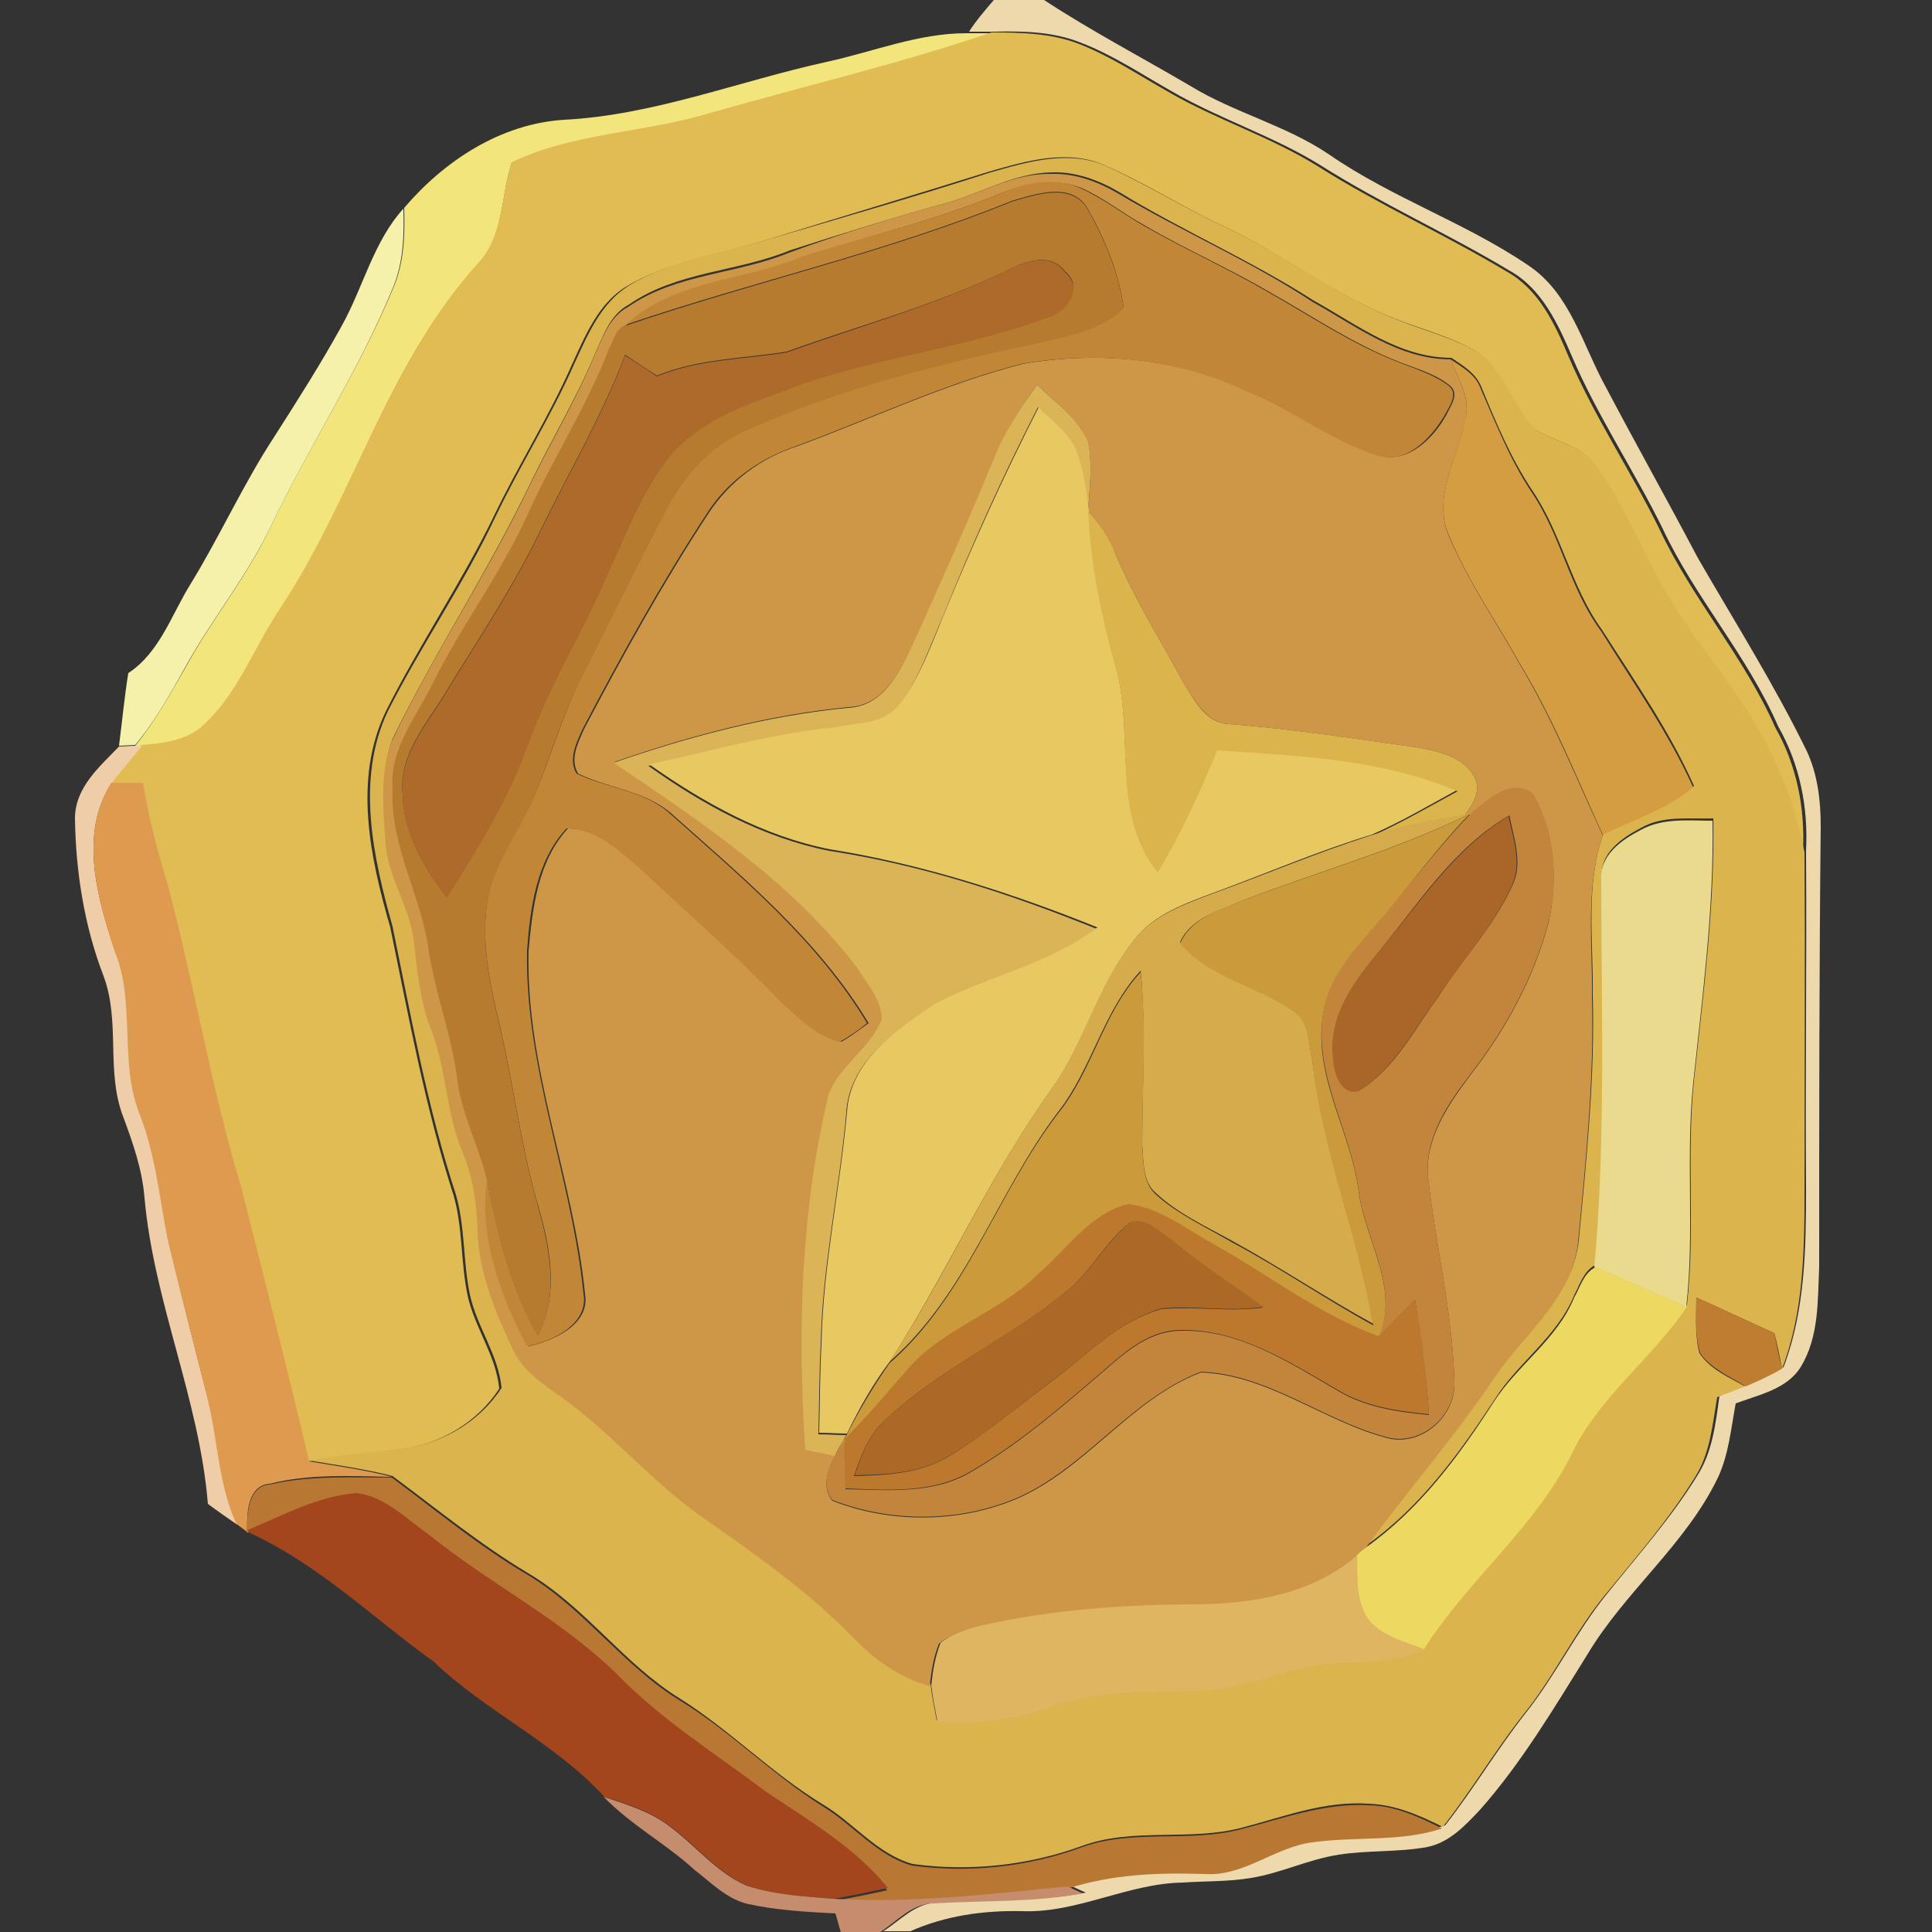 <?xml version="1.0" encoding="utf-8"?>
<!-- Generator: Adobe Illustrator 26.0.3, SVG Export Plug-In . SVG Version: 6.00 Build 0)  -->
<svg version="1.1" id="Layer_1" xmlns="http://www.w3.org/2000/svg" xmlns:xlink="http://www.w3.org/1999/xlink" x="0px" y="0px"
	 viewBox="0 0 250 250" style="enable-background:new 0 0 250 250;" xml:space="preserve">
<rect x="0" y="0" width="250" height="250" fill="#333333" stroke="none"/>
<style type="text/css">
	.st0{fill:#EDD9AB;}
	.st1{fill:#F2E57C;}
	.st2{fill:#E1BC53;}
	.st3{fill:#DCB44D;}
	.st4{fill:#CE9747;}
	.st5{fill:#C28736;}
	.st6{fill:#B77B30;}
	.st7{fill:#F5F1AB;}
	.st8{fill:#AD6A2A;}
	.st9{fill:#D59D42;}
	.st10{fill:#DBB457;}
	.st11{fill:#E8C860;}
	.st12{fill:#DBB44C;}
	.st13{fill:#EFCDA9;}
	.st14{fill:#DE9A4E;}
	.st15{fill:#C2853B;}
	.st16{fill:#D5AB4B;}
	.st17{fill:#CB9A3A;}
	.st18{fill:#AA6628;}
	.st19{fill:#E9DA8D;}
	.st20{fill:#BC792E;}
	.st21{fill:#AB6827;}
	.st22{fill:#EDD861;}
	.st23{fill:#BF7D32;}
	.st24{fill:#B97734;}
	.st25{fill:#A3461E;}
	.st26{fill:#DFB562;}
	.st27{fill:#C68C6E;}
</style>
<g id="_x23_edd9abff">
	<path class="st0" d="M128.6,0h6.5c6.1,4,12.6,7.4,18.9,11.1c5.7,3.5,12.4,5.1,18,8.9c8.1,5.6,17.6,8.8,25.7,14.3
		c5.5,3.6,7.1,10.4,10.1,15.8c3.9,7.4,8,14.7,11.9,22.1c4.8,8.3,9.9,16.4,14.1,25c1.4,3,1.8,6.4,1.8,9.7c-0.2,19-0.2,38-0.2,57
		c-0.2,4.4,0,9.1-2.4,13c-1.8,2.9-5.5,3.6-8.4,4.7c-0.6,3.2-0.9,6.6-2.3,9.6c-4.2,8.7-12,14.7-16.9,22.9c-4.3,6.9-8.5,14-13.9,20.1
		c-1.9,2-3.9,4.2-6.8,4.8c-3.8,0.7-7.7,0.4-11.5,1c-3.9,0.6-7.5,2.4-11.3,3c-2.9,0.5-5.9,0.4-8.8,0.6c-7.2,0.1-13.7,4-20.9,3.7
		c-5-0.1-9.9,0.6-14.4,2.6h-3.5c2.2-1.4,4.1-3.6,6.9-3.7c6.4-0.4,12.9-0.1,19.3-1.3c-0.5-0.2-1.5-0.7-2-0.9c5.8-1.9,11.9-2,17.9-1.9
		c5,0.4,8.9-3.5,13.8-4.1c5.6-0.8,11.4,0,16.8-1.8c3.7-4.7,6.7-9.8,10.4-14.5c3.9-4.9,6.6-10.6,10.5-15.4c4-5,8.3-9.8,11.7-15.3
		c2-3.1,2.4-6.8,2.9-10.4c1.2-0.5,2.4-0.9,3.6-1.4c1.6-0.7,3.2-1.5,4.7-2.3c2.8-7.4,2.9-15.4,2.9-23.1c-0.1-14.6,0.1-29.2,0-43.7
		c0.3-5.6-0.8-11.2-3.6-16.1c-4-9.2-10.8-16.7-15-25.7c-3.7-7.5-8.4-14.5-11.7-22.2c-1.8-4.2-3.9-8.8-8.1-11.1
		c-8-4.8-16.5-8.6-24.4-13.6c-6.1-3.8-13.1-6-19.3-9.6c-3.9-2.2-7.6-4.7-11.8-6.3c-3.5-1.4-7.4-1.5-11.1-1.4c-0.8,0-2.5,0-3.3,0
		C126.2,2.8,127.4,1.4,128.6,0z"/>
</g>
<g id="_x23_f2e57cff">
	<path class="st1" d="M107,8c6-1.3,11.8-3.7,18-3.7c0.8,0,2.5,0,3.3,0c-12,4.1-24.5,7-36.7,10.5c-8.4,2.5-17.5,2.5-25.4,6.3
		c-1.4,4.3-1,9.4-4.2,12.9C50.1,47,45.7,64.6,36.2,79.2c-3.3,5-5.4,11-10,15c-2.2,1.8-5.1,2.1-7.8,2.3l-0.9,0
		c2.6-3.2,4.6-6.8,6.6-10.3C27.5,80,32,74.6,35,68.2C40,57.7,46.5,47.9,51,37c1.3-3.2,1.4-6.7,1.3-10.1c5.2-6.1,12.5-10.9,20.7-11.4
		C84.6,14.9,95.6,10.5,107,8z"/>
</g>
<g id="_x23_e1bc53ff">
	<path class="st2" d="M128.3,4.2c3.8,0,7.6,0.1,11.1,1.4c4.2,1.6,7.9,4.1,11.8,6.3c6.2,3.6,13.2,5.8,19.3,9.6
		c7.9,5,16.4,8.8,24.4,13.6c4.2,2.3,6.3,6.8,8.1,11.1c3.3,7.7,8,14.7,11.7,22.2c4.2,9,11,16.6,15,25.7c2.8,4.9,3.9,10.5,3.6,16.1
		c-1.1-5.5-3-10.9-5.9-15.8c-3.8-6.7-9.1-12.4-12.8-19.3c-2.8-4.9-4.9-10.3-8.2-14.9c-1.8-2.6-5.1-3-7.7-4.6c-3.1-2.8-4-7.5-7.5-10
		c-3.1-1.9-6.6-2.8-10-4.1c-8.2-3-15-8.5-22.8-12.2c-5.2-2.4-10-5.5-15.2-7.8c-4.9-2.3-10.3-0.7-15.2,0.7c-9.6,3-19.3,5.9-29,8.9
		c-6,1.9-12.5,2.7-18,6c-3.6,2.2-5.3,6.4-7,10.1c-3,6.8-7,13.1-10.2,19.8c-4.2,8.6-9.6,16.5-13.9,25.1c-4.2,8.8-2,18.9,0.6,27.9
		c2.4,11.6,4.5,23.3,8.2,34.7c1.2,4.2,0.9,8.6,1.8,12.9c0.9,4.2,3.7,7.8,4.1,12.1c-2.8,4.3-7.6,7.2-12.7,7.8
		c-4,0.6-8.1,0.9-12.1,1.6c-2.8-11.9-5.8-23.7-8.8-35.5c-3.9-13-6.1-26.4-9.6-39.5c-1.3-4.2-2.4-8.5-3.1-12.8c-1.3,0-2.7,0-4.1,0
		c1.2-1.7,2.6-3.3,4-4.9c2.7-0.2,5.6-0.5,7.8-2.3c4.6-4,6.7-10,10-15C45.7,64.6,50.1,47,62,33.9c3.2-3.6,2.8-8.6,4.2-12.9
		c7.9-3.8,17-3.8,25.4-6.3C103.8,11.2,116.2,8.3,128.3,4.2z"/>
</g>
<g id="_x23_dcb44dff">
	<path class="st3" d="M128.2,22.3c4.9-1.4,10.3-3,15.2-0.7c5.2,2.4,10,5.4,15.2,7.8c7.8,3.7,14.7,9.2,22.8,12.2
		c3.3,1.3,6.9,2.2,10,4.1c3.5,2.5,4.4,7.2,7.5,10c2.5,1.5,5.9,2,7.7,4.6c3.3,4.6,5.4,9.9,8.2,14.9c3.6,6.8,9,12.5,12.8,19.3
		c2.9,4.9,4.8,10.2,5.9,15.8c0.1,14.6,0,29.2,0,43.7c0,7.8-0.1,15.8-2.9,23.1c-0.3-1.5-0.6-3.1-1-4.6c-3.4-1.5-6.7-3.1-10.1-4.6
		c0,2.4-0.2,4.9,0.4,7.2c1.4,2.1,3.8,3.1,5.9,4.3c-1.2,0.5-2.4,0.9-3.6,1.4c-0.6,3.5-0.9,7.3-2.9,10.4c-3.4,5.5-7.6,10.3-11.7,15.3
		c-3.9,4.8-6.6,10.6-10.5,15.4c-3.7,4.7-6.7,9.8-10.4,14.5c-3-1.5-6.2-2.9-9.6-3c-5.7-0.4-11,1.7-16.4,3.1
		c-6.8,1.8-14.1-0.1-20.8,2.4c-6.9,2.5-14.5,3.3-21.8,2.3c-4.6-1.3-7.6-5.3-11.6-7.7c-6.6-4-12-9.6-18.5-13.7
		c-7.3-4.5-12.2-11.8-19.6-16.2c-6.2-3.7-11.8-8.3-17.6-12.6c-3.5-0.9-7.1-1.4-10.7-2c4-0.7,8.1-1.1,12.1-1.6
		c5.1-0.6,9.9-3.5,12.7-7.8c-0.4-4.3-3.2-7.9-4.1-12.1c-0.9-4.3-0.6-8.7-1.8-12.9c-3.7-11.3-5.8-23-8.2-34.7
		c-2.5-8.9-4.8-19.1-0.6-27.9c4.3-8.5,9.8-16.4,13.9-25.1c3.2-6.7,7.2-13,10.2-19.8c1.7-3.7,3.4-7.8,7-10.1c5.5-3.4,12-4.1,18-6
		C108.9,28.2,118.6,25.4,128.2,22.3 M122.7,26.2c-6.9,1.9-13.7,4-20.5,6.2c-6.8,2.8-14.6,2.7-20.8,7c-2.5,1.3-3.4,4.2-4.5,6.6
		c-2.4,5.7-5.6,11-8.3,16.6c-5.4,11.3-12.3,21.7-17.8,33c-1.6,4.3-1.1,9-0.8,13.4c0.3,4.5,3.3,8.4,3.7,12.9
		c0.4,3.8,0.7,7.6,2.2,11.1c2,5.1,2,10.8,4.1,15.9c1.4,3.2,1.8,6.6,1.9,10c0.2,5.5,2.4,10.6,4.6,15.5c1,2.5,3.3,4,5.4,5.5
		c6.9,4.7,12.1,11.3,18.9,16c7,4.9,14.1,9.9,20,16c2.6,2.8,5.9,4.9,9.6,6c0.2,1.6,0.5,3.1,0.8,4.7c5,0.3,9.9-0.2,14.6-1.9
		c6.1-2.2,12.7-1.8,19.1-2.1c4.8-0.2,9.2-2,13.8-3c5.1-1.2,10.7,0,15.5-2.4c5.6-8.9,14.2-15.5,19-25c3.4-7.6,10.5-12.6,15.1-19.4
		c1.1-9.6-0.1-19.4,0.9-29c1.2-11.2,2.7-22.5,2.5-33.9c-3.1,0.1-6.5-0.4-9.3,1.2c-2.5,1.3-5.5,3.3-5.1,6.6c0,16.7,0.6,33.4-0.9,50
		c-1.5,0.8-2,2.6-2.7,3.9c-2.2,5.4-7.3,8.7-10.3,13.5c-4.6,7-9.6,13.9-16.5,18.8c5.3-7.4,11.4-14.2,16.5-21.8
		c3.8-5.7,10.1-10.3,10.9-17.6c1-10.6,2.1-21.2,1.8-31.8c0.1-7-1-14.2,1.4-20.9c3.9-1.9,8.2-3.3,11.7-6.1
		c-3.2-7.2-7.7-13.6-11.9-20.2c-4-5.5-5.2-12.4-9-18c-2.8-4.2-4.7-8.8-6.6-13.4c-0.7-1.8-2.4-2.8-3.9-3.8c-6.7,0-12.2-4.3-17.8-7.4
		c-8.1-5.2-16.9-9-25.1-14c-2.7-1.6-5.7-2.7-8.8-2.6C131.3,22.4,127.1,24.9,122.7,26.2z"/>
</g>
<g id="_x23_ce9747ff">
	<path class="st4" d="M122.7,26.2c4.4-1.3,8.6-3.8,13.3-3.7c3.1-0.1,6.1,1,8.8,2.6c8.2,4.9,17.1,8.7,25.1,14
		c5.6,3.1,11.1,7.4,17.8,7.4c1,2.6,2.8,5.2,1.8,8.1c-0.9,4.8-4.2,9.8-2,14.8c2.5,5.9,6.2,11.2,9.3,16.8c4.2,7,7.2,14.6,10.6,21.9
		c-2.3,6.8-1.3,14-1.4,20.9c0.3,10.6-0.8,21.2-1.8,31.8c-0.8,7.3-7.1,11.9-10.9,17.6c-5.1,7.6-11.1,14.4-16.5,21.8
		c-0.3,0.3-0.9,0.8-1.3,1.1c-5.6,5-13.3,6.3-20.6,6.4c-9.5,0-19.1,0.7-28.4,2.8c-1.8,0.5-3.6,1-5,2.2c-0.7,1.7-1,3.6-1.2,5.5
		c-3.7-1.1-6.9-3.2-9.6-6c-6-6.2-13-11.1-20-16c-6.8-4.8-12.1-11.4-18.9-16c-2.1-1.5-4.3-3.1-5.4-5.5c-2.3-4.9-4.5-10.1-4.6-15.5
		c-0.1-3.4-0.6-6.9-1.9-10c-2.2-5.1-2.1-10.8-4.1-15.9c-1.4-3.6-1.8-7.4-2.2-11.1c-0.4-4.5-3.3-8.4-3.7-12.9
		c-0.3-4.5-0.8-9.1,0.8-13.4c5.4-11.3,12.4-21.7,17.8-33c2.7-5.6,5.9-10.9,8.3-16.6c1.1-2.4,2-5.3,4.5-6.6c6.2-4.3,14-4.2,20.8-7
		C108.9,30.2,115.8,28.1,122.7,26.2 M129.8,24.9c-8.4,3.5-17.2,5.6-25.8,8.3c-7.6,3.3-16.6,3-23,8.9c-1.2,0.4-1.4,1.9-2,2.9
		c-2.8,7.5-7.2,14.2-10.5,21.4c-3.4,7.6-8.5,14.3-12.2,21.7c-2.2,4.4-5.7,8.6-5.3,13.8c-0.4,7.4,3.8,14,4.7,21.2
		c0.9,5.6,3,11,3.7,16.7c0.6,4.4,2.8,8.4,3.8,12.8c-1,7.6,1.7,15,5.2,21.6c3.2-0.7,8-2.8,7.3-6.8c-1.5-14.9-7.7-29.2-7.3-44.4
		c0.5-5.5,1.2-11.6,5.1-15.8c3.8,0,6.7,2.8,9.3,5c6.2,5.8,12.5,11.5,18.5,17.5c2.2,2.1,4.5,4.5,7.6,5.1c1.2-0.7,2.4-1.6,3.5-2.4
		c-6.5-10.8-16.3-18.9-25.6-27.2c-3.4-2.9-8.1-3.2-12-5.1c-1.1-1.9,0-4,0.8-5.8c5-9.5,10.2-18.9,16.1-27.9c2.7-4.1,6.7-7.1,11.3-8.6
		c9.8-3.6,19.2-8.1,29.3-10.7c9.7-1.7,20.1-0.8,29.1,3.5c5.9,2.3,10.9,6.3,16.9,8.3c3.8,1.2,7.1-2.1,8.8-5.1c0.6-1.3,1.9-2.9,0.4-4
		c-1.9-1.5-4.3-2.1-6.5-3c-5.9-2.3-11.2-5.9-16.7-9c-5.3-3.1-11-5.6-16.3-8.7c-2.7-1.5-5.2-3.5-8.1-4.8
		C136.5,23,132.9,23.7,129.8,24.9 M134.2,49.8c-2.2,3-4.2,6.2-5.6,9.7c-3.3,8-6.8,16-10.4,23.8c-1.7,3.5-3.8,8-8.4,8.2
		c-10.4,1-20.5,3.7-30.3,7.1c11.4,7.7,23.1,15.5,31.5,26.5c1.3,2.1,3.2,4.2,3.2,6.7c-1.6,3.9-5.9,6.1-7,10.2
		c-3.5,14.9-3.9,30.3-2.9,45.5c1.3,0.3,2.5,0.5,3.8,0.8c-1,1.8-1.8,4.1-0.4,5.9c7.4,2.9,16.1,2.9,23.5-0.1c9.2-3.8,15-13,24.2-16.5
		c8.6,0.3,15.7,6.2,23.8,8.4c4.4,1.4,9.1-2.5,9-7c-0.2-8.9-2.4-17.7-3.4-26.5c-0.5-5,2.5-9.4,5.4-13.3c4.6-5.9,8.3-12.6,10.2-19.9
		c1.2-5.5,0.8-11.7-2.1-16.6c-2.8-2-5.9,0.9-8,2.7l-0.8,0.1c1.1-1.4,2.3-3.3,1.2-5.1c-1.5-2.6-4.7-3.2-7.4-3.7
		c-8.1-1.1-16.1-2.4-24.2-3c-3.1-0.1-4.6-3.3-6.1-5.6c-2.9-5.4-6.2-10.6-8.6-16.3c-0.9-2.1-2.1-4-3.6-5.7c0.2-2.9,0.6-5.9,0-8.8
		C139.5,54.1,136.6,52.1,134.2,49.8z"/>
</g>
<g id="_x23_c28736ff">
	<path class="st5" d="M129.8,24.9c3.1-1.3,6.7-2,9.9-0.6c2.9,1.3,5.4,3.2,8.1,4.8c5.4,3.1,11,5.6,16.3,8.7c5.5,3.1,10.8,6.7,16.7,9
		c2.2,0.9,4.6,1.6,6.5,3c1.6,1.1,0.2,2.8-0.4,4c-1.8,3-5,6.4-8.8,5.1c-6-1.9-11-6-16.9-8.3c-9-4.3-19.3-5.2-29.1-3.5
		c-10.1,2.6-19.5,7.1-29.3,10.7c-4.6,1.6-8.7,4.5-11.3,8.6c-5.9,9-11.1,18.4-16.1,27.9c-0.8,1.8-1.9,3.9-0.8,5.8
		c3.9,1.9,8.6,2.1,12,5.1c9.3,8.3,19.1,16.4,25.6,27.2c-1.1,0.9-2.3,1.7-3.5,2.4c-3.1-0.7-5.4-3.1-7.6-5.1
		c-5.9-6.1-12.3-11.7-18.5-17.5c-2.7-2.3-5.6-5-9.3-5c-3.9,4.2-4.7,10.3-5.1,15.8c-0.3,15.2,5.8,29.4,7.3,44.4
		c0.7,4-4.1,6.2-7.3,6.8c-3.5-6.6-6.2-14-5.2-21.6c1.4,7,3,14,6.6,20.2c2.9-5.6,1.5-11.9-0.2-17.6c-2.1-7.5-3-15.2-4.8-22.8
		c-1.2-5-2.3-10.2-1.6-15.4c0.5-3.9,2.6-7.2,4.4-10.5c3.3-6,4.8-12.9,7.9-19c3.6-7.1,7.1-14.3,10.8-21.4c2.3-4.5,5.8-8.5,10.5-10.5
		c12.1-5.4,24.9-8.6,37.8-11.3c3.8-1,8.1-1.6,11-4.5c-0.6-4.5-2.4-8.8-4.6-12.7c-2-3.7-6.8-2-9.9-1.1c-16.2,6.6-33.4,10.4-49.9,16
		c6.4-5.9,15.4-5.6,23-8.9C112.6,30.5,121.4,28.4,129.8,24.9z"/>
</g>
<g id="_x23_b77b30ff">
	<path class="st6" d="M130.9,26.1c3.1-0.9,7.9-2.6,9.9,1.1c2.2,3.9,4,8.2,4.6,12.7c-2.9,2.9-7.2,3.6-11,4.5
		c-12.9,2.7-25.7,5.9-37.8,11.3c-4.7,2-8.2,6-10.5,10.5c-3.7,7.1-7.2,14.3-10.8,21.4c-3.2,6.1-4.6,12.9-7.9,19
		c-1.8,3.4-3.9,6.7-4.4,10.5c-0.7,5.2,0.4,10.4,1.6,15.4c1.8,7.6,2.7,15.3,4.8,22.8c1.6,5.7,3.1,12,0.2,17.6
		c-3.6-6.2-5.2-13.2-6.6-20.2c-1-4.3-3.2-8.3-3.8-12.8c-0.7-5.7-2.8-11.1-3.7-16.7c-0.9-7.2-5.1-13.7-4.7-21.2
		c-0.4-5.2,3.2-9.4,5.3-13.8c3.7-7.4,8.8-14.1,12.2-21.7c3.3-7.3,7.7-14,10.5-21.4c0.6-1,0.8-2.5,2-2.9
		C97.5,36.5,114.7,32.7,130.9,26.1 M130.1,35.1c-9.1,4.4-18.9,7-28.3,10.4c-5.6,0.9-11.4,0.9-16.8,3.1c-1.4-0.9-2.8-1.8-4.1-2.7
		c-3,7.9-7.3,15.2-11,22.8c-3.6,7.5-8.3,14.4-12.6,21.5c-2.4,3.8-5.7,7.7-5.2,12.5c0.1,5,2.7,9.5,5.7,13.4c4-6.3,7.9-12.8,10.5-19.8
		c2.7-7.6,7-14.4,10.2-21.8c2.4-5.2,4.4-10.6,7.9-15.2c3.8-4.8,9.8-6.9,15.3-8.9c10.9-4.2,22.7-5.2,33.6-9.3c2.5-0.7,5.1-3.9,2.5-6
		C135.8,32.5,132.5,33.9,130.1,35.1z"/>
</g>
<g id="_x23_f5f1abff">
	<path class="st7" d="M44.2,42.2c2.8-5,4.1-10.9,8-15.2c0.1,3.4,0,6.9-1.3,10.1C46.5,47.9,40,57.7,35,68.2
		c-3,6.3-7.5,11.8-10.9,17.9c-2,3.6-4,7.2-6.6,10.3c-0.5,0-1.6,0.1-2.1,0.1c0.4-3.1,0.7-6.3,1.2-9.4c4.1-2.7,5.6-7.6,8.1-11.6
		c3.8-6.2,6.8-12.9,10.8-19C38.5,51.8,41.5,47.1,44.2,42.2z"/>
</g>
<g id="_x23_ad6a2aff">
	<path class="st8" d="M130.1,35.1c2.4-1.2,5.7-2.6,7.7,0.1c2.6,2.2,0.1,5.4-2.5,6c-10.9,4-22.7,5.1-33.6,9.3
		c-5.5,2-11.5,4.1-15.3,8.9c-3.5,4.5-5.5,10-7.9,15.2c-3.2,7.4-7.4,14.2-10.2,21.8c-2.5,7.1-6.5,13.5-10.5,19.8
		c-2.9-3.9-5.6-8.3-5.7-13.4c-0.5-4.8,2.8-8.7,5.2-12.5c4.3-7.1,9-14,12.6-21.5c3.7-7.6,8-14.9,11-22.8c1.4,0.9,2.8,1.8,4.1,2.7
		c5.3-2.2,11.2-2.2,16.8-3.1C111.3,42.2,121,39.5,130.1,35.1z"/>
</g>
<g id="_x23_d59d42ff">
	<path class="st9" d="M187.7,46.5c1.5,1,3.3,2,3.9,3.8c2,4.6,3.8,9.2,6.6,13.4c3.8,5.6,4.9,12.5,9,18c4.1,6.6,8.7,13.1,11.9,20.2
		c-3.4,2.8-7.7,4.2-11.7,6.1c-3.4-7.4-6.4-15-10.6-21.9c-3.1-5.6-6.8-10.8-9.3-16.8c-2.2-4.9,1.1-9.9,2-14.8
		C190.5,51.7,188.7,49.1,187.7,46.5z"/>
</g>
<g id="_x23_dbb457ff">
	<path class="st10" d="M134.2,49.8c2.4,2.3,5.3,4.3,6.6,7.4c0.6,2.9,0.2,5.9,0,8.8c-0.4-2.8-0.7-5.7-1.9-8.3c-1.1-2-3-3.5-4.6-5
		c-4.5,8.8-8.6,17.9-12.3,27.1c-1.7,3.9-3.1,8.1-5.7,11.5c-1.9,2.6-5.5,2.5-8.3,3c-8.2,0.8-16.1,3.1-24.1,4.8c7,5,14.8,9.3,23.4,11
		c11.9,1.8,23.5,5.6,34.6,10.1c-6.2,4.8-14.1,6.3-21,9.9c-5.1,3.3-11.1,7.4-11.4,14c-0.9,10-3.1,19.8-3.3,29.9
		c-0.2,3.9-0.2,7.7-0.3,11.6c1.2,0,2.4,0.1,3.6,0.1c-0.2,0.4-0.6,1.1-0.8,1.4c-0.2,0.3-0.5,1-0.7,1.3c-1.3-0.3-2.5-0.5-3.8-0.8
		c-1-15.2-0.6-30.6,2.9-45.5c1.1-4.1,5.4-6.3,7-10.2c0-2.5-1.9-4.6-3.2-6.7c-8.4-11-20.1-18.8-31.5-26.5c9.8-3.4,20-6.1,30.3-7.1
		c4.6-0.2,6.7-4.6,8.4-8.2c3.6-7.9,7.1-15.8,10.4-23.8C129.9,56,132,52.8,134.2,49.8z"/>
</g>
<g id="_x23_e8c860ff">
	<path class="st11" d="M134.4,52.7c1.6,1.6,3.5,3,4.6,5c1.2,2.6,1.5,5.5,1.9,8.3c0.3,6.9,1.7,13.7,3.5,20.3
		c2.4,8.7-0.6,18.8,5.4,26.4c3-5.1,5.4-10.4,7.7-15.8c10.5,0.7,21.3,1.1,31.1,5.3c-3.7,2-7.2,4.1-11.1,5.8c-6.9,2.1-13.6,5-20.4,7.5
		c-3.7,1.4-7.8,2.8-10.3,6.1c-4.7,5.8-6.4,13.3-10.7,19.3c-8,11.1-13.5,23.7-20.9,35.2c-2.2,2.9-4,6.1-5.6,9.4
		c-1.2,0-2.4-0.1-3.6-0.1c0.1-3.9,0.1-7.7,0.3-11.6c0.2-10,2.4-19.9,3.3-29.9c0.4-6.6,6.4-10.7,11.4-14c6.8-3.6,14.7-5.1,21-9.9
		c-11.2-4.5-22.7-8.2-34.6-10.1c-8.6-1.7-16.3-6-23.4-11c8-1.7,15.9-4,24.1-4.8c2.9-0.6,6.4-0.4,8.3-3c2.6-3.4,4.1-7.6,5.7-11.5
		C125.8,70.6,129.9,61.5,134.4,52.7z"/>
</g>
<g id="_x23_dbb44cff">
	<path class="st12" d="M140.8,66.1c1.5,1.7,2.8,3.6,3.6,5.7c2.4,5.7,5.7,10.9,8.6,16.3c1.5,2.3,2.9,5.5,6.1,5.6
		c8.1,0.6,16.2,1.9,24.2,3c2.7,0.5,5.9,1.1,7.4,3.7c1.1,1.8-0.1,3.7-1.2,5.1c-4.1,0.7-8.1,1.4-12,2.7c3.8-1.7,7.4-3.8,11.1-5.8
		c-9.8-4.2-20.6-4.6-31.1-5.3c-2.2,5.4-4.7,10.8-7.7,15.8c-6.1-7.6-3-17.7-5.4-26.4C142.5,79.7,141.1,73,140.8,66.1z"/>
</g>
<g id="_x23_efcda9ff">
	<path class="st13" d="M9.7,105.9c0-4,3.2-6.7,5.7-9.3c0.5,0,1.5-0.1,2.1-0.1l0.9,0c-1.3,1.6-2.7,3.2-4,4.9
		c-4.2,6.5-1.8,14.9,0.5,21.7c2.8,6.7,0.6,14.2,3.2,21c2.1,5.3,2.6,10.9,3.7,16.4c1.6,6.8,3.3,13.6,5.1,20.4
		c1.4,5.4,1.4,11.2,3.8,16.4c-1.3-0.9-2.6-1.8-3.8-2.7c-1.1-13.5-7-26.1-8.2-39.6c-0.3-3.7-1.5-7.1-2.8-10.6
		c-2.2-5.8-0.3-12.2-2.5-18.1C10.9,119.8,9.8,112.8,9.7,105.9z"/>
</g>
<g id="_x23_de9a4eff">
	<path class="st14" d="M14.4,101.3c1.4,0,2.7,0,4.1,0c0.7,4.3,1.8,8.6,3.1,12.8c3.5,13.1,5.7,26.5,9.6,39.5c3,11.8,6,23.6,8.8,35.5
		c3.6,0.6,7.2,1.1,10.7,2c-5.3-0.1-10.7-0.4-15.8,0.9c-2.8,0.2-3,3.7-2.9,5.9l0.2,0.5c-0.4-0.3-1.2-0.9-1.6-1.2
		c-2.4-5.2-2.4-11-3.8-16.4c-1.7-6.8-3.5-13.6-5.1-20.4c-1.1-5.5-1.6-11.2-3.7-16.4c-2.6-6.7-0.4-14.3-3.2-21
		C12.6,116.2,10.2,107.9,14.4,101.3z"/>
</g>
<g id="_x23_c2853bff">
	<path class="st15" d="M190.3,105.3c2.1-1.8,5.2-4.7,8-2.7c2.9,4.9,3.4,11.1,2.1,16.6c-1.9,7.3-5.6,14-10.2,19.9
		c-2.9,3.8-5.9,8.2-5.4,13.3c1,8.9,3.2,17.6,3.4,26.5c0.1,4.5-4.6,8.4-9,7c-8.1-2.2-15.2-8.1-23.8-8.4c-9.3,3.6-15.1,12.7-24.2,16.5
		c-7.4,3-16,3-23.5,0.1c-1.4-1.8-0.6-4.1,0.4-5.9c0.2-0.3,0.5-1,0.7-1.3l0.5-0.6c0.1,2.1,0.1,4.2,0.1,6.4c5.5,0.1,11.3,0.7,16.2-2.2
		c6.4-3.7,12-8.6,17.6-13.4c2.7-2.4,5.8-4.9,9.6-4.9c7.5-0.2,14,4.1,20.2,7.7c3.6,2.2,7.8,2.8,11.9,3.2c-0.3-5-1-10-1.8-14.9
		c-1.6,1.6-3.1,3.2-4.7,4.8c2.8-6.5-1.8-12.6-2.6-19c-1-7.7-5.8-14.8-4.6-22.8c0.7-5.3,4.8-9,8-13
		C182.9,114,186.3,109.4,190.3,105.3 M178.3,123.3c-3.2,3.9-6.5,8.4-5.7,13.7c0.1,1.8,1,4.7,3.3,4.1c4.6-2.8,7.1-7.9,10.2-12.1
		c3.1-4.9,7.2-9.1,9.6-14.4c1.4-2.9,0.2-6.1-0.4-9.1C188,109.8,183.5,117,178.3,123.3z"/>
</g>
<g id="_x23_d5ab4bff">
	<path class="st16" d="M177.4,108.1c3.9-1.3,8-2,12-2.7l0.8-0.1c-9.5,4.7-19.8,7.5-29.6,11.3c-2.9,1.3-6.5,2.2-7.9,5.3
		c3.9,4.5,10,5.5,14.7,8.8c2.1,1.4,1.9,4.2,2.4,6.4c1.4,11.7,5.9,22.6,7.9,34.2c-6.2-3.4-12-7.3-18.2-10.7c-3.4-1.9-7-3.5-9.9-6.2
		c-1.8-1.5-1.6-4.1-1.8-6.3c0-7.5,0.5-15-0.2-22.5c-4.9,5.3-6.3,12.7-10.7,18.3c-7.9,10.4-11.8,23.6-21.8,32.3
		c7.5-11.4,12.9-24.1,20.9-35.2c4.3-6,6-13.5,10.7-19.3c2.5-3.3,6.6-4.7,10.3-6.1C163.9,113.1,170.5,110.3,177.4,108.1z"/>
</g>
<g id="_x23_cb9a3aff">
	<path class="st17" d="M160.6,116.6c9.9-3.8,20.2-6.6,29.6-11.3c-4,4.1-7.3,8.7-11,13c-3.2,3.9-7.3,7.7-8,13
		c-1.3,8,3.6,15.1,4.6,22.8c0.8,6.4,5.4,12.5,2.6,19c-7.5-2.7-13.9-7.7-20.8-11.6c-3.7-2.1-7.2-5-11.6-5.5
		c-4.9,1.1-7.8,5.6-11.4,8.8c-5.1,5.2-12.5,7.1-17.2,12.7c-2.7,3.1-5.3,6.2-8.2,9.1l-0.5,0.6c0.2-0.4,0.6-1.1,0.8-1.4
		c1.6-3.2,3.5-6.4,5.6-9.4c10-8.7,13.9-22,21.8-32.3c4.5-5.6,5.8-13,10.7-18.3c0.8,7.5,0.2,15,0.2,22.5c0.2,2.1,0,4.7,1.8,6.3
		c2.9,2.6,6.5,4.2,9.9,6.2c6.2,3.3,12,7.3,18.2,10.7c-2-11.6-6.6-22.5-7.9-34.2c-0.5-2.2-0.3-5-2.4-6.4c-4.7-3.3-10.8-4.3-14.7-8.8
		C154.1,118.8,157.8,117.8,160.6,116.6z"/>
</g>
<g id="_x23_aa6628ff">
	<path class="st18" d="M178.3,123.3c5.3-6.3,9.8-13.4,16.9-17.7c0.6,2.9,1.8,6.1,0.4,9.1c-2.4,5.3-6.5,9.6-9.6,14.4
		c-3.1,4.2-5.6,9.2-10.2,12.1c-2.3,0.6-3.2-2.3-3.3-4.1C171.8,131.7,175.1,127.1,178.3,123.3z"/>
</g>
<g id="_x23_e9da8dff">
	<path class="st19" d="M212.3,107.4c2.9-1.6,6.2-1.2,9.3-1.2c0.2,11.3-1.3,22.6-2.5,33.9c-1,9.6,0.2,19.4-0.9,29
		c-4-1.6-7.9-3.5-11.9-5.1c1.5-16.6,0.9-33.3,0.9-50C206.9,110.7,209.8,108.7,212.3,107.4z"/>
</g>
<g id="_x23_bc792eff">
	<path class="st20" d="M134.6,164.6c3.6-3.1,6.6-7.7,11.4-8.8c4.3,0.5,7.8,3.5,11.6,5.5c6.9,3.9,13.3,8.9,20.8,11.6
		c1.5-1.6,3.1-3.2,4.7-4.8c0.9,4.9,1.5,9.9,1.8,14.9c-4.1-0.4-8.3-1-11.9-3.2c-6.2-3.6-12.7-7.8-20.2-7.7c-3.8,0-6.9,2.5-9.6,4.9
		c-5.6,4.8-11.2,9.7-17.6,13.4c-4.9,2.9-10.8,2.4-16.2,2.2c0-2.1-0.1-4.2-0.1-6.4c2.9-2.9,5.5-6,8.2-9.1
		C122.1,171.8,129.5,169.8,134.6,164.6 M138,167.1c-7.4,6.1-16.4,10-23.4,16.6c-2.2,1.9-3.2,4.7-4.1,7.3c4.1-0.1,8.4-0.3,12-2.4
		c4.9-2.9,9.3-6.7,13.9-10.1c4.4-3.3,8.4-7.6,13.9-9.1c4.4-0.4,8.8,0.4,13.1-0.2c-4-2.9-8.1-5.5-11.9-8.7c-1.6-1.1-3.2-2.9-5.3-2.3
		C143.1,160.6,141.2,164.5,138,167.1z"/>
</g>
<g id="_x23_ab6827ff">
	<path class="st21" d="M138,167.1c3.2-2.6,5.1-6.4,8.3-9c2.1-0.6,3.7,1.3,5.3,2.3c3.8,3.2,7.9,5.8,11.9,8.7
		c-4.4,0.7-8.8-0.2-13.1,0.2c-5.4,1.5-9.5,5.8-13.9,9.1c-4.6,3.4-8.9,7.2-13.9,10.1c-3.6,2.2-8,2.3-12,2.4c0.9-2.7,1.9-5.4,4.1-7.3
		C121.7,177.1,130.6,173.1,138,167.1z"/>
</g>
<g id="_x23_edd861ff">
	<path class="st22" d="M203.7,167.9c0.8-1.4,1.2-3.1,2.7-3.9c4,1.6,7.9,3.5,11.9,5.1c-4.6,6.8-11.6,11.8-15.1,19.4
		c-4.8,9.4-13.4,16.1-19,25c-2.4-1-5.3-1.6-7.1-3.7c-1.9-2.4-1.5-5.6-1.6-8.5c0.3-0.3,0.9-0.8,1.3-1.1c6.9-4.9,12-11.8,16.5-18.8
		C196.4,176.6,201.5,173.3,203.7,167.9z"/>
</g>
<g id="_x23_bf7d32ff">
	<path class="st23" d="M219.5,167.9c3.4,1.5,6.7,3.1,10.1,4.6c0.3,1.5,0.6,3.1,1,4.6c-1.5,0.9-3.1,1.6-4.7,2.3
		c-2.1-1.3-4.5-2.3-5.9-4.3C219.3,172.8,219.5,170.3,219.5,167.9z"/>
</g>
<g id="_x23_b97734ff">
	<path class="st24" d="M34.9,192.1c5.2-1.2,10.5-0.9,15.8-0.9c5.8,4.3,11.3,8.9,17.6,12.6c7.3,4.4,12.3,11.7,19.6,16.2
		c6.6,4,12,9.6,18.5,13.7c4,2.4,7,6.4,11.6,7.7c7.3,1,14.9,0.2,21.8-2.3c6.7-2.5,14-0.6,20.8-2.4c5.4-1.4,10.8-3.4,16.4-3.1
		c3.4,0,6.6,1.5,9.6,3c-5.4,1.8-11.2,1-16.8,1.8c-4.8,0.6-8.8,4.4-13.8,4.1c-6-0.2-12.1,0-17.9,1.9c-10.1,0.9-20.2,2.1-30.3,1.6
		c2.3-0.4,4.7-0.9,7-1.4c-4.2-5.3-10.1-8.7-15.7-12.4c-6.4-4.9-13.4-9.2-19.1-15c-7.2-7.4-16.7-11.9-24.7-18.4c-2.9-2-5.6-5-9.3-5.3
		c-5,0.4-9.5,2.9-14.1,4.8C32,195.8,32.1,192.3,34.9,192.1z"/>
</g>
<g id="_x23_a3461eff">
	<path class="st25" d="M32,198c4.6-1.9,9.1-4.4,14.1-4.8c3.7,0.4,6.4,3.3,9.3,5.3c8,6.5,17.4,11.1,24.7,18.4
		c5.7,5.8,12.6,10.1,19.1,15c5.5,3.7,11.4,7.1,15.7,12.4c-2.3,0.5-4.6,1-7,1.4c-3.8-0.3-7.6-0.4-11.2-1.7c-3.9-1.7-6.6-5.2-10-7.7
		c-2.5-1.9-5.6-2.9-8.5-3.8c-6.4-7-15.3-11-22.1-17.5c-7.8-5.6-14.8-12.5-23.7-16.6L32,198z"/>
</g>
<g id="_x23_dfb562ff">
	<path class="st26" d="M155,207.6c7.3-0.1,15-1.4,20.6-6.4c0.1,2.9-0.2,6.1,1.6,8.5c1.8,2.1,4.6,2.7,7.1,3.7
		c-4.8,2.4-10.4,1.2-15.5,2.4c-4.6,1-9,2.9-13.8,3c-6.4,0.2-13-0.2-19.1,2.1c-4.7,1.7-9.7,2.2-14.6,1.9c-0.3-1.6-0.6-3.1-0.8-4.7
		c0.2-1.9,0.5-3.7,1.2-5.5c1.4-1.2,3.2-1.7,5-2.2C135.9,208.3,145.5,207.6,155,207.6z"/>
</g>
<g id="_x23_c68c6eff">
	<path class="st27" d="M78.1,232.5c3,1,6,1.9,8.5,3.8c3.4,2.5,6.1,6,10,7.7c3.6,1.2,7.4,1.4,11.2,1.7c10.1,0.6,20.3-0.6,30.3-1.6
		c0.5,0.2,1.5,0.7,2,0.9c-6.4,1.2-12.8,0.9-19.3,1.3c-2.8,0-4.7,2.3-6.9,3.7h-5.1c-0.2-0.6-0.5-1.8-0.7-2.4
		c-3.7-0.2-7.5-0.4-11.2-1.2c-2.8-0.6-4.9-2.8-7.1-4.5C86.2,238.6,81.7,236.2,78.1,232.5z"/>
</g>
</svg>
